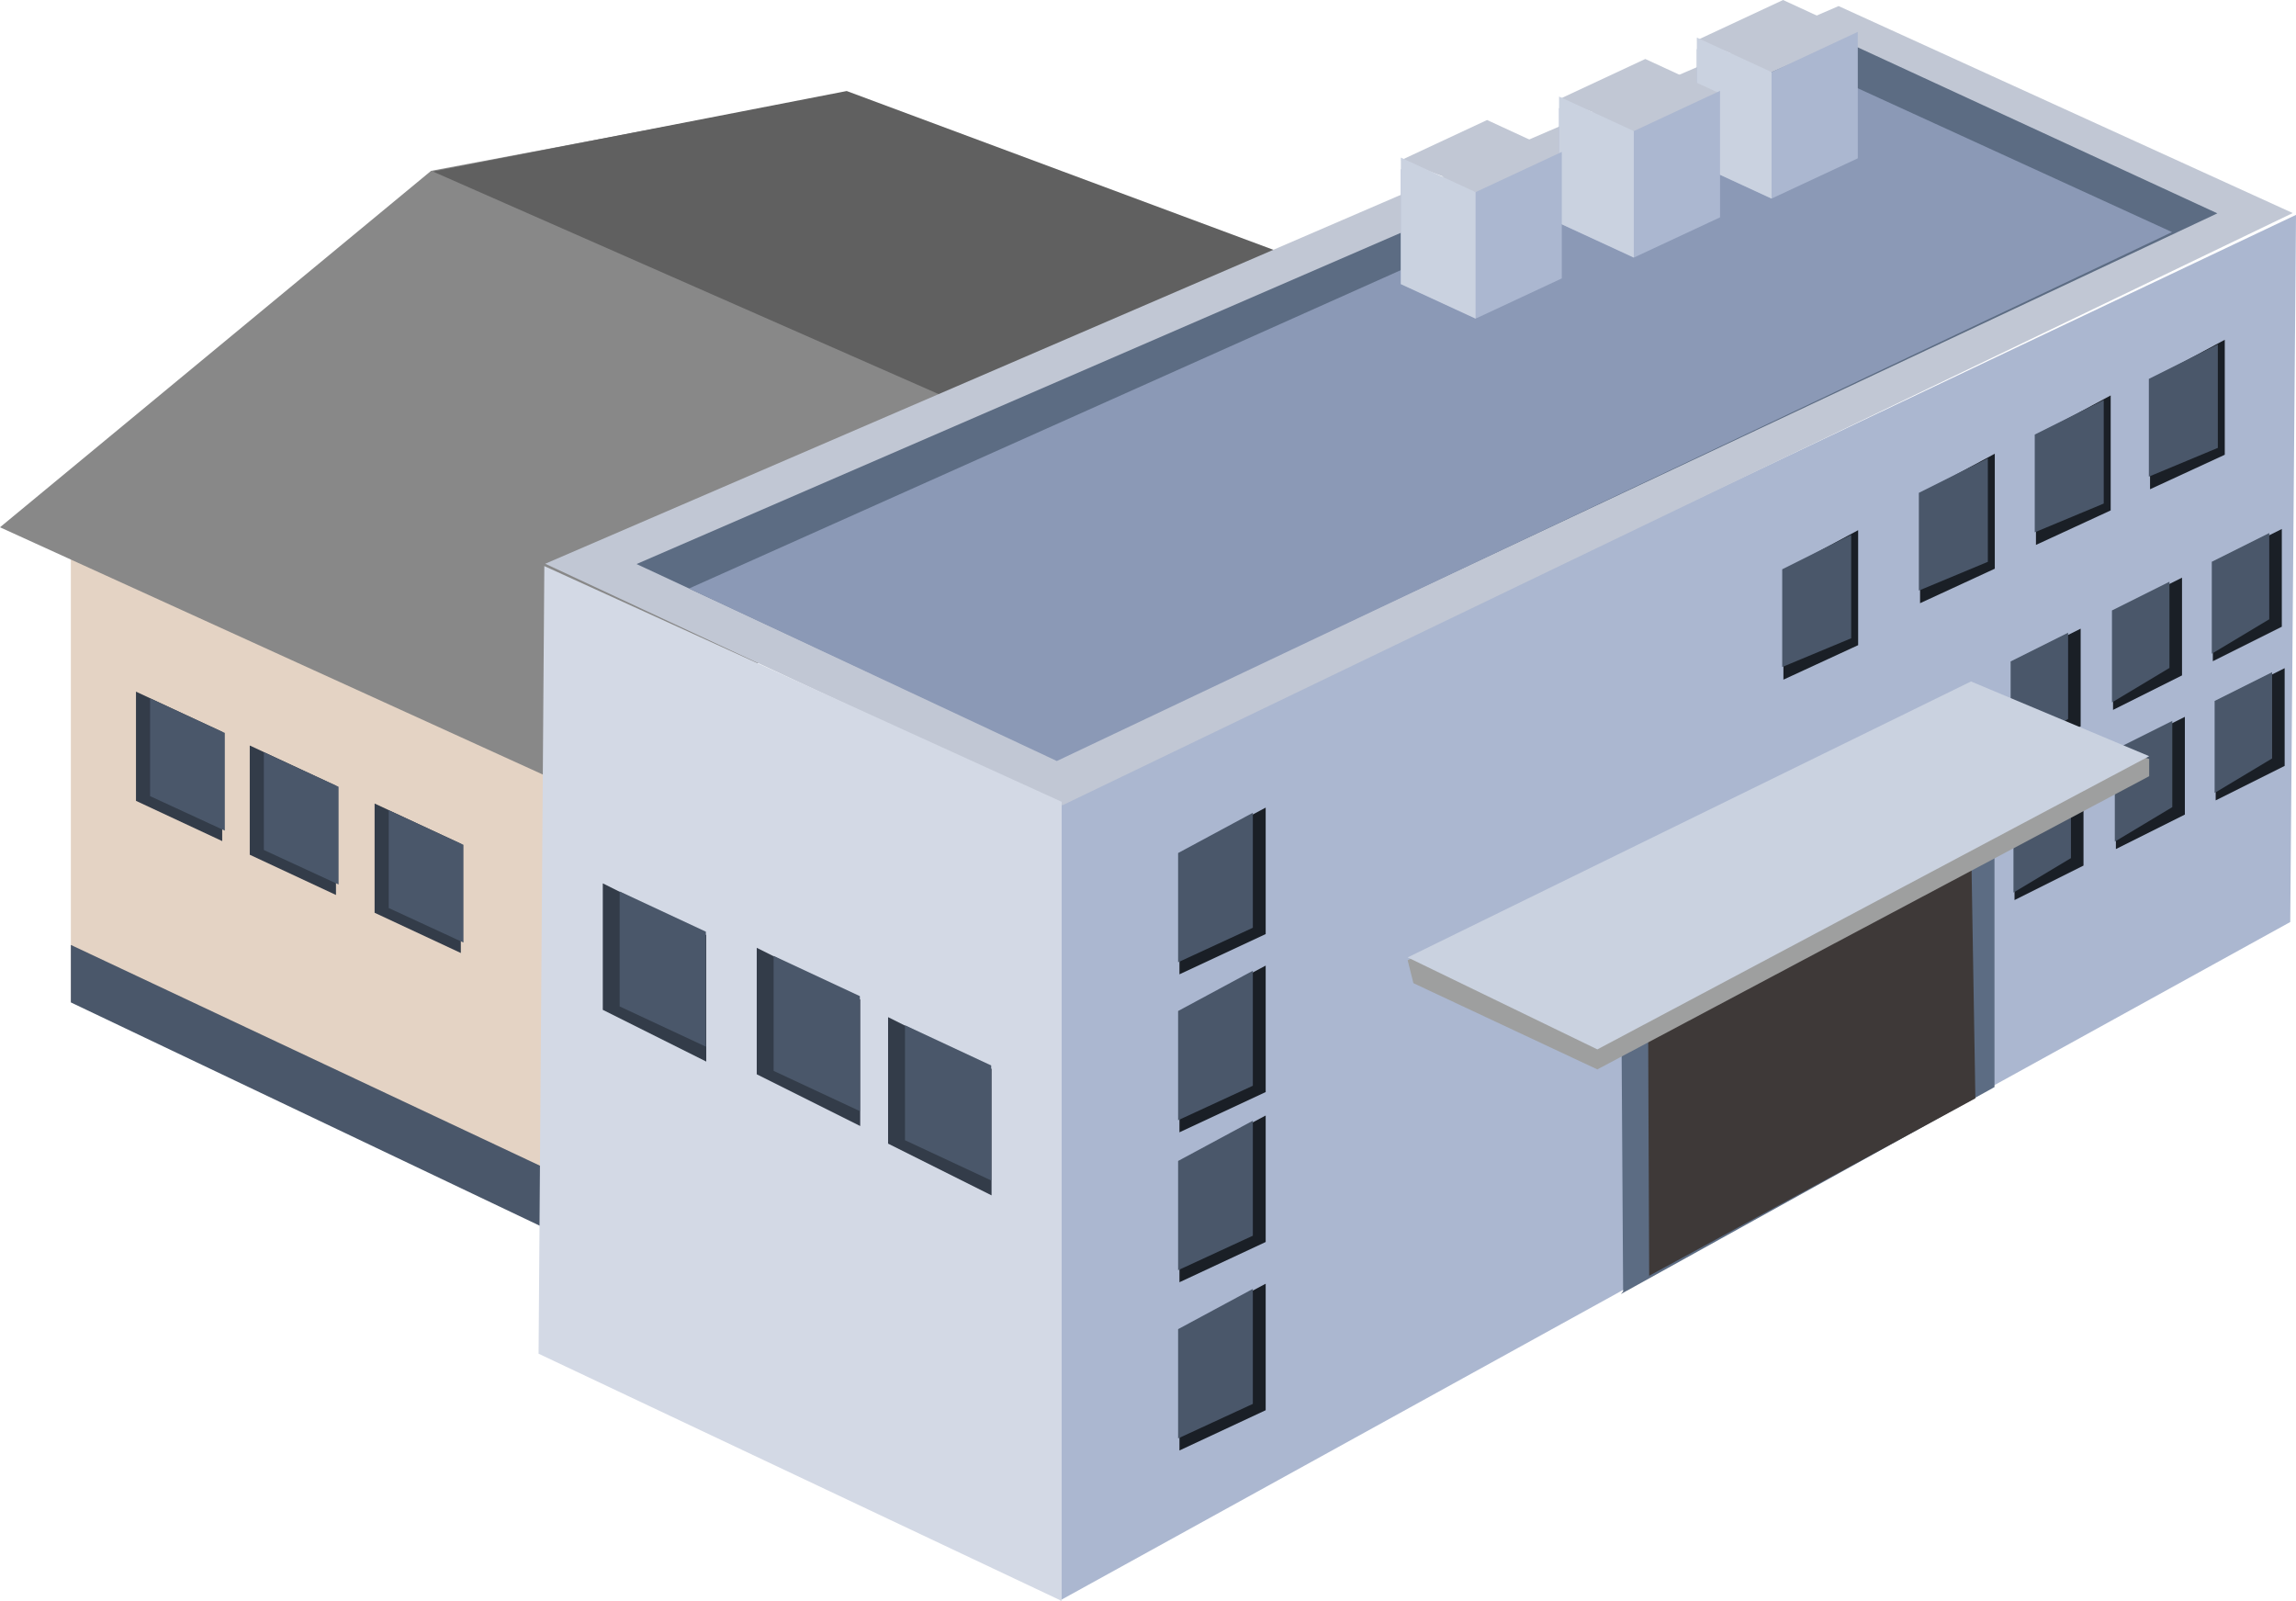 <?xml version="1.0" encoding="utf-8"?>
<!-- Generator: Adobe Illustrator 16.0.0, SVG Export Plug-In . SVG Version: 6.00 Build 0)  -->
<!DOCTYPE svg PUBLIC "-//W3C//DTD SVG 1.1//EN" "http://www.w3.org/Graphics/SVG/1.1/DTD/svg11.dtd">
<svg preserveAspectRatio="none" version="1.1" id="图层_1" xmlns="http://www.w3.org/2000/svg" xmlns:xlink="http://www.w3.org/1999/xlink" x="0px" y="0px"
	 width="299.566px" height="208.848px" viewBox="30 18.137 299.566 208.848" enable-background="new 30 18.137 299.566 208.848"
	 xml:space="preserve">
<g id="surface311">
	<path fill="#E4D3C4" d="M39.246,89.539v59.25l63,30l2.25-59.25L39.246,89.539z"/>
	<path fill="#333C49" d="M47.742,108.363v14.25l11.25,5.25v-14.25L47.742,108.363z"/>
	<path fill="#4A576A" d="M49.582,109.246v12.75l9.75,4.5v-12.75L49.582,109.246z"/>
	<path fill="#333C49" d="M62.586,115.391v14.25l11.25,5.25v-14.25L62.586,115.391z"/>
	<path fill="#4A576A" d="M64.426,116.273v12.75l9.75,4.5v-12.75L64.426,116.273z"/>
	<path fill="#4A576A" d="M39.246,141.406v7.5l63,30l0.75-7.5L39.246,141.406z"/>
	<path fill="#333C49" d="M78.875,122.961v14.25l11.25,5.25v-14.25L78.875,122.961z"/>
	<path fill="#4A576A" d="M80.719,123.844v12.75l9.75,4.5v-12.75L80.719,123.844z"/>
	<path fill="#888888" d="M30,86.922l56.25-46.5l51.75-9.75l57.75,25.5l-90,65.25L30,86.922z"/>
	<path fill="#606060" d="M86.473,40.512l54-10.5l64.5,24l-43.5,19.5L86.473,40.512z"/>
	<path fill="#ABB7D0" d="M168.316,226.918l160.5-88.5l0.75-92.25l-161.25,76.5V226.918z"/>
	<path fill="#C1C7D4" d="M101.137,91.68l67.5,31.5l160.5-77.25l-59.25-27L101.137,91.68z"/>
	<path fill="#5C6C83" d="M113.055,91.719l54.75,25.5l151.5-71.25l-48.75-22.5L113.055,91.719z"/>
	<path fill="#D3D9E5" d="M101.02,91.984l-0.75,102.75l68.25,32.25v-104.25L101.02,91.984z"/>
	<path fill="#1A1F26" d="M292.469,104.648v12.75l9-4.5v-12.75L292.469,104.648z"/>
	<path fill="#4A576A" d="M292.332,104.426v12l7.5-4.5v-11.25L292.332,104.426z"/>
	<path fill="#8B99B6" d="M119.891,94.914l48,22.5l145.5-69l-44.25-20.25L119.891,94.914z"/>
	<path fill="#333C49" d="M108.648,133.375v16.5l13.5,6.75v-16.5L108.648,133.375z"/>
	<path fill="#4A576A" d="M110.848,134.43v15l11.25,5.25v-15L110.848,134.43z"/>
	<path fill="#333C49" d="M128.734,141.781v16.5l13.5,6.75v-16.5L128.734,141.781z"/>
	<path fill="#4A576A" d="M130.938,142.836v15l11.25,5.25v-15L130.938,142.836z"/>
	<path fill="#333C49" d="M145.871,150.828v16.5l13.5,6.75v-16.5L145.871,150.828z"/>
	<path fill="#4A576A" d="M148.074,151.883v15l11.25,5.25v-15L148.074,151.883z"/>
	<path fill="#5C6C83" d="M241.477,186.953l48.75-27v-45l-48.75,24.75c0-0.75,0.297,46.898,0.297,46.898L241.477,186.953z"/>
	<path fill="#3E3938" d="M244.984,184.668l42.75-23.25l-0.75-45l-42,20.25c0-0.75,0.168,47.914,0.188,47.914L244.984,184.668z"/>
	<path fill="#1A1F26" d="M292.84,122.805v12.75l9-4.5v-12.75L292.84,122.805z"/>
	<path fill="#4A576A" d="M292.703,122.582v12l7.5-4.5v-11.25L292.703,122.582z"/>
	<path fill="#1A1F26" d="M262.688,92.551v14.25l9.75-4.5v-15L262.688,92.551z"/>
	<path fill="#4A576A" d="M262.531,92.402v12.75l9-3.75v-13.5L262.531,92.402z"/>
	<path fill="#1A1F26" d="M280.516,82.578v14.25l9.75-4.5v-15L280.516,82.578z"/>
	<path fill="#4A576A" d="M280.359,82.43v12.75l9-3.75v-13.5L280.359,82.43z"/>
	<path fill="#1A1F26" d="M295.637,74.973v14.25l9.75-4.5v-15L295.637,74.973z"/>
	<path fill="#4A576A" d="M295.48,74.828v12.75l9-3.75v-13.5L295.48,74.828z"/>
	<path fill="#1A1F26" d="M310.523,67.711v14.25l9.75-4.5v-15L310.523,67.711z"/>
	<path fill="#4A576A" d="M310.367,67.566v12.75l9-3.75v-13.5L310.367,67.566z"/>
	<path fill="#1A1F26" d="M305.695,97.996v12.75l9-4.5v-12.75L305.695,97.996z"/>
	<path fill="#4A576A" d="M305.555,97.773v12l7.5-4.5v-11.25L305.555,97.773z"/>
	<path fill="#1A1F26" d="M318.715,91.645v12.75l9-4.5v-12.75L318.715,91.645z"/>
	<path fill="#4A576A" d="M318.578,91.422v12l7.5-4.5v-11.25L318.578,91.422z"/>
	<path fill="#1A1F26" d="M306.066,116.152v12.75l9-4.5v-12.75L306.066,116.152z"/>
	<path fill="#4A576A" d="M305.926,115.93v12l7.5-4.5v-11.25L305.926,115.93z"/>
	<path fill="#1A1F26" d="M319.086,109.801v12.75l9-4.5v-12.75L319.086,109.801z"/>
	<path fill="#4A576A" d="M318.949,109.578v12l7.5-4.5v-11.25L318.949,109.578z"/>
	<path fill="#1A1F26" d="M183.887,129.492v15.75l11.25-5.25v-16.5L183.887,129.492z"/>
	<path fill="#4A576A" d="M183.711,129.418v14.25l9.75-4.5v-15L183.711,129.418z"/>
	<path fill="#1A1F26" d="M183.887,150.102v15.75l11.25-5.25v-16.5L183.887,150.102z"/>
	<path fill="#4A576A" d="M183.711,150.027v14.25l9.75-4.5v-15L183.711,150.027z"/>
	<path fill="#1A1F26" d="M183.887,169.66v15.75l11.25-5.25v-16.5L183.887,169.66z"/>
	<path fill="#4A576A" d="M183.711,169.59v14.25l9.75-4.5v-15L183.711,169.59z"/>
	<path fill="#1A1F26" d="M183.887,191.605v15.75l11.25-5.25v-16.5L183.887,191.605z"/>
	<path fill="#4A576A" d="M183.711,191.531v14.25l9.75-4.5v-15L183.711,191.531z"/>
	<path fill="#9E9F9F" d="M214.41,146.395l-0.75-3l73.5-33l23.25,6.75v2.25l-72,38.25L214.41,146.395z"/>
	<path fill="#CAD2E0" d="M213.664,143.035l73.5-36l23.25,9.75l-72,38.25L213.664,143.035z"/>
	<path fill="#C1C7D4" d="M251.391,23.387l9.75,3.75l11.25-4.5l-9.75-4.5L251.391,23.387z"/>
	<path fill="#ABB7D0" d="M251.391,24.543v15l9.75,4.5l11.25-5.25v-16.5l-11.25,5.25L251.391,24.543z"/>
	<path fill="#CAD2E0" d="M251.391,23.039v16.5l9.75,4.5v-16.5L251.391,23.039z"/>
	<path fill="#C1C7D4" d="M233.418,31.082l9.75,3.75l11.25-4.5l-9.75-4.5L233.418,31.082z"/>
	<path fill="#ABB7D0" d="M233.418,32.238v15l9.75,4.5l11.25-5.25v-16.5l-11.25,5.25L233.418,32.238z"/>
	<path fill="#CAD2E0" d="M233.418,30.734v16.5l9.75,4.5v-16.5L233.418,30.734z"/>
	<path fill="#C1C7D4" d="M212.773,39.043l9.75,3.75l11.25-4.5l-9.75-4.5L212.773,39.043z"/>
	<path fill="#ABB7D0" d="M212.773,40.203v15l9.75,4.5l11.25-5.25v-16.5l-11.25,5.25L212.773,40.203z"/>
	<path fill="#CAD2E0" d="M212.773,38.695v16.5l9.75,4.5v-16.5L212.773,38.695z"/>
</g>
</svg>
